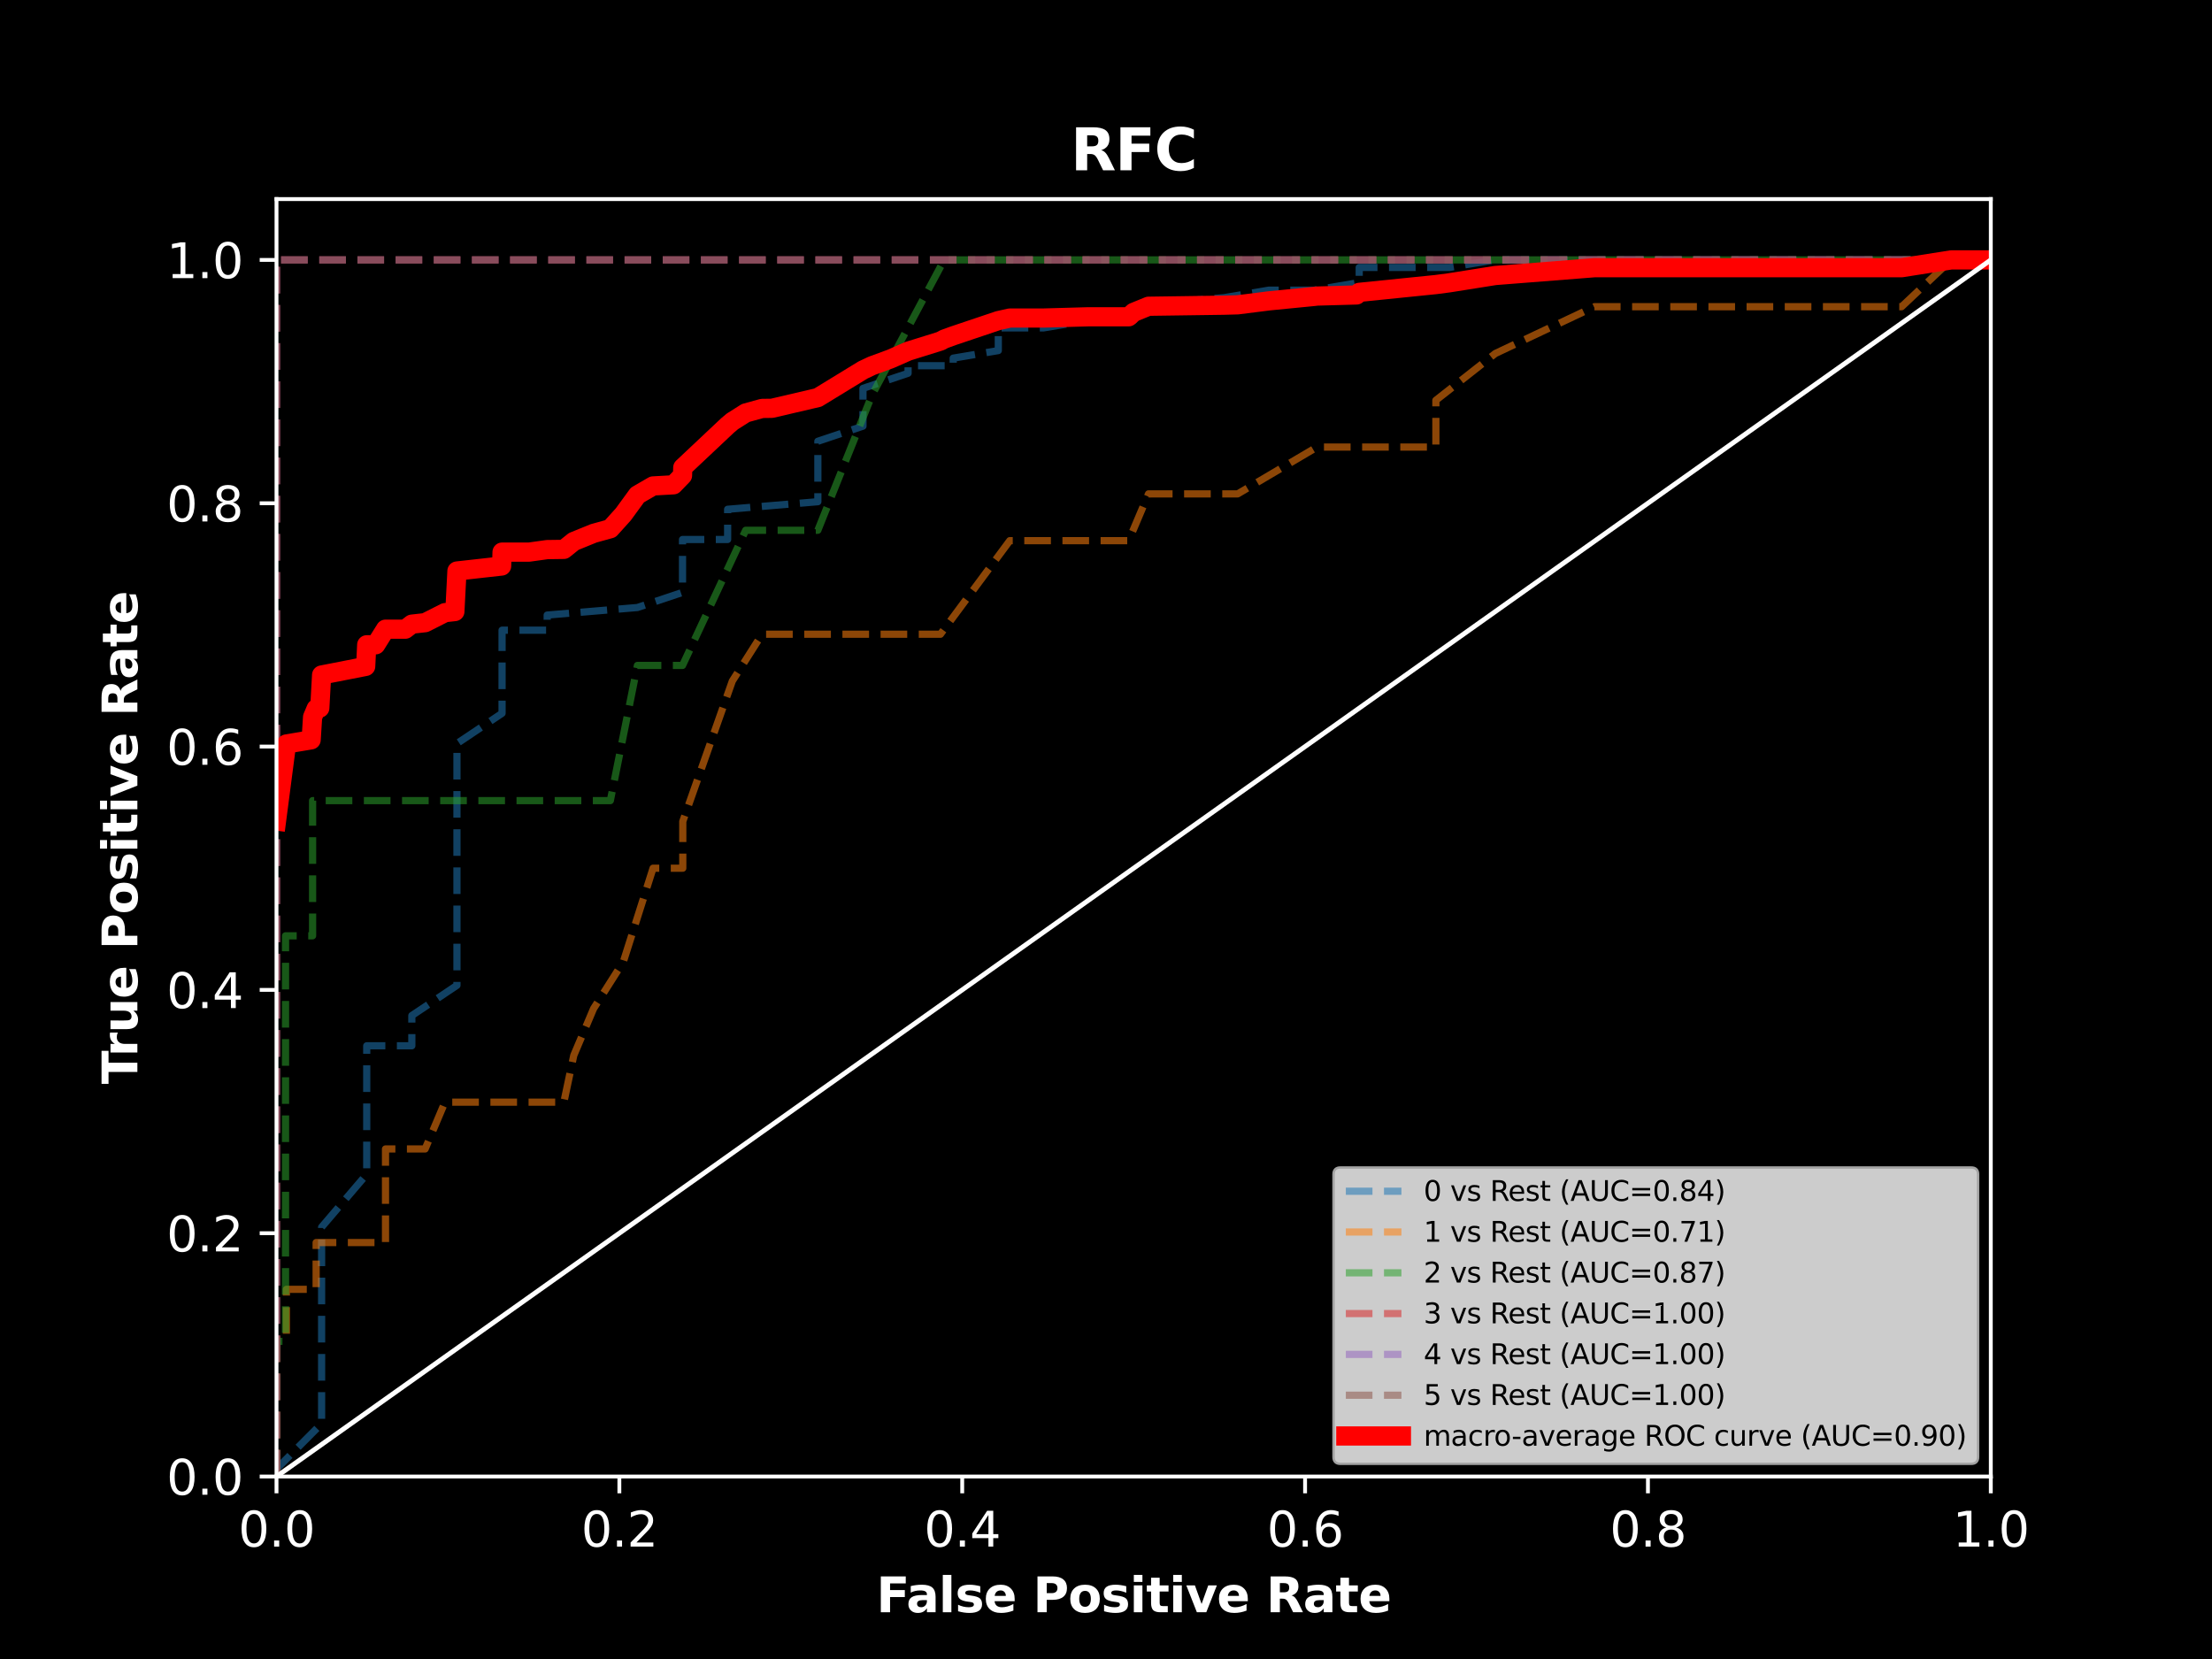 <?xml version="1.0" encoding="utf-8" standalone="no"?>
<!DOCTYPE svg PUBLIC "-//W3C//DTD SVG 1.1//EN"
  "http://www.w3.org/Graphics/SVG/1.1/DTD/svg11.dtd">
<svg xmlns:xlink="http://www.w3.org/1999/xlink" width="460.8pt" height="345.6pt" viewBox="0 0 460.8 345.6" xmlns="http://www.w3.org/2000/svg" version="1.1">
 <defs>
  <style type="text/css">*{stroke-linejoin: round; stroke-linecap: butt}</style>
 </defs>
 <g id="figure_1">
  <g id="patch_1">
   <path d="M 0 345.6 
L 460.8 345.6 
L 460.8 0 
L 0 0 
z
"/>
  </g>
  <g id="axes_1">
   <g id="patch_2">
    <path d="M 57.6 307.584 
L 414.72 307.584 
L 414.72 41.472 
L 57.6 41.472 
z
"/>
   </g>
   <g id="matplotlib.axis_1">
    <g id="xtick_1">
     <g id="line2d_1">
      <defs>
       <path id="m6db2933009" d="M 0 0 
L 0 3.5 
" style="stroke: #ffffff; stroke-width: 0.8"/>
      </defs>
      <g>
       <use xlink:href="#m6db2933009" x="57.6" y="307.584" style="fill: #ffffff; stroke: #ffffff; stroke-width: 0.8"/>
      </g>
     </g>
     <g id="text_1">
      <!-- 0.0 -->
      <g style="fill: #ffffff" transform="translate(49.648 322.182) scale(0.1 -0.1)">
       <defs>
        <path id="DejaVuSans-30" d="M 2034 4250 
Q 1547 4250 1301 3770 
Q 1056 3291 1056 2328 
Q 1056 1369 1301 889 
Q 1547 409 2034 409 
Q 2525 409 2770 889 
Q 3016 1369 3016 2328 
Q 3016 3291 2770 3770 
Q 2525 4250 2034 4250 
z
M 2034 4750 
Q 2819 4750 3233 4129 
Q 3647 3509 3647 2328 
Q 3647 1150 3233 529 
Q 2819 -91 2034 -91 
Q 1250 -91 836 529 
Q 422 1150 422 2328 
Q 422 3509 836 4129 
Q 1250 4750 2034 4750 
z
" transform="scale(0.016)"/>
        <path id="DejaVuSans-2e" d="M 684 794 
L 1344 794 
L 1344 0 
L 684 0 
L 684 794 
z
" transform="scale(0.016)"/>
       </defs>
       <use xlink:href="#DejaVuSans-30"/>
       <use xlink:href="#DejaVuSans-2e" x="63.623"/>
       <use xlink:href="#DejaVuSans-30" x="95.41"/>
      </g>
     </g>
    </g>
    <g id="xtick_2">
     <g id="line2d_2">
      <g>
       <use xlink:href="#m6db2933009" x="129.024" y="307.584" style="fill: #ffffff; stroke: #ffffff; stroke-width: 0.8"/>
      </g>
     </g>
     <g id="text_2">
      <!-- 0.2 -->
      <g style="fill: #ffffff" transform="translate(121.072 322.182) scale(0.1 -0.1)">
       <defs>
        <path id="DejaVuSans-32" d="M 1228 531 
L 3431 531 
L 3431 0 
L 469 0 
L 469 531 
Q 828 903 1448 1529 
Q 2069 2156 2228 2338 
Q 2531 2678 2651 2914 
Q 2772 3150 2772 3378 
Q 2772 3750 2511 3984 
Q 2250 4219 1831 4219 
Q 1534 4219 1204 4116 
Q 875 4013 500 3803 
L 500 4441 
Q 881 4594 1212 4672 
Q 1544 4750 1819 4750 
Q 2544 4750 2975 4387 
Q 3406 4025 3406 3419 
Q 3406 3131 3298 2873 
Q 3191 2616 2906 2266 
Q 2828 2175 2409 1742 
Q 1991 1309 1228 531 
z
" transform="scale(0.016)"/>
       </defs>
       <use xlink:href="#DejaVuSans-30"/>
       <use xlink:href="#DejaVuSans-2e" x="63.623"/>
       <use xlink:href="#DejaVuSans-32" x="95.41"/>
      </g>
     </g>
    </g>
    <g id="xtick_3">
     <g id="line2d_3">
      <g>
       <use xlink:href="#m6db2933009" x="200.448" y="307.584" style="fill: #ffffff; stroke: #ffffff; stroke-width: 0.8"/>
      </g>
     </g>
     <g id="text_3">
      <!-- 0.4 -->
      <g style="fill: #ffffff" transform="translate(192.496 322.182) scale(0.1 -0.1)">
       <defs>
        <path id="DejaVuSans-34" d="M 2419 4116 
L 825 1625 
L 2419 1625 
L 2419 4116 
z
M 2253 4666 
L 3047 4666 
L 3047 1625 
L 3713 1625 
L 3713 1100 
L 3047 1100 
L 3047 0 
L 2419 0 
L 2419 1100 
L 313 1100 
L 313 1709 
L 2253 4666 
z
" transform="scale(0.016)"/>
       </defs>
       <use xlink:href="#DejaVuSans-30"/>
       <use xlink:href="#DejaVuSans-2e" x="63.623"/>
       <use xlink:href="#DejaVuSans-34" x="95.41"/>
      </g>
     </g>
    </g>
    <g id="xtick_4">
     <g id="line2d_4">
      <g>
       <use xlink:href="#m6db2933009" x="271.872" y="307.584" style="fill: #ffffff; stroke: #ffffff; stroke-width: 0.8"/>
      </g>
     </g>
     <g id="text_4">
      <!-- 0.6 -->
      <g style="fill: #ffffff" transform="translate(263.92 322.182) scale(0.1 -0.1)">
       <defs>
        <path id="DejaVuSans-36" d="M 2113 2584 
Q 1688 2584 1439 2293 
Q 1191 2003 1191 1497 
Q 1191 994 1439 701 
Q 1688 409 2113 409 
Q 2538 409 2786 701 
Q 3034 994 3034 1497 
Q 3034 2003 2786 2293 
Q 2538 2584 2113 2584 
z
M 3366 4563 
L 3366 3988 
Q 3128 4100 2886 4159 
Q 2644 4219 2406 4219 
Q 1781 4219 1451 3797 
Q 1122 3375 1075 2522 
Q 1259 2794 1537 2939 
Q 1816 3084 2150 3084 
Q 2853 3084 3261 2657 
Q 3669 2231 3669 1497 
Q 3669 778 3244 343 
Q 2819 -91 2113 -91 
Q 1303 -91 875 529 
Q 447 1150 447 2328 
Q 447 3434 972 4092 
Q 1497 4750 2381 4750 
Q 2619 4750 2861 4703 
Q 3103 4656 3366 4563 
z
" transform="scale(0.016)"/>
       </defs>
       <use xlink:href="#DejaVuSans-30"/>
       <use xlink:href="#DejaVuSans-2e" x="63.623"/>
       <use xlink:href="#DejaVuSans-36" x="95.41"/>
      </g>
     </g>
    </g>
    <g id="xtick_5">
     <g id="line2d_5">
      <g>
       <use xlink:href="#m6db2933009" x="343.296" y="307.584" style="fill: #ffffff; stroke: #ffffff; stroke-width: 0.8"/>
      </g>
     </g>
     <g id="text_5">
      <!-- 0.8 -->
      <g style="fill: #ffffff" transform="translate(335.344 322.182) scale(0.1 -0.1)">
       <defs>
        <path id="DejaVuSans-38" d="M 2034 2216 
Q 1584 2216 1326 1975 
Q 1069 1734 1069 1313 
Q 1069 891 1326 650 
Q 1584 409 2034 409 
Q 2484 409 2743 651 
Q 3003 894 3003 1313 
Q 3003 1734 2745 1975 
Q 2488 2216 2034 2216 
z
M 1403 2484 
Q 997 2584 770 2862 
Q 544 3141 544 3541 
Q 544 4100 942 4425 
Q 1341 4750 2034 4750 
Q 2731 4750 3128 4425 
Q 3525 4100 3525 3541 
Q 3525 3141 3298 2862 
Q 3072 2584 2669 2484 
Q 3125 2378 3379 2068 
Q 3634 1759 3634 1313 
Q 3634 634 3220 271 
Q 2806 -91 2034 -91 
Q 1263 -91 848 271 
Q 434 634 434 1313 
Q 434 1759 690 2068 
Q 947 2378 1403 2484 
z
M 1172 3481 
Q 1172 3119 1398 2916 
Q 1625 2713 2034 2713 
Q 2441 2713 2670 2916 
Q 2900 3119 2900 3481 
Q 2900 3844 2670 4047 
Q 2441 4250 2034 4250 
Q 1625 4250 1398 4047 
Q 1172 3844 1172 3481 
z
" transform="scale(0.016)"/>
       </defs>
       <use xlink:href="#DejaVuSans-30"/>
       <use xlink:href="#DejaVuSans-2e" x="63.623"/>
       <use xlink:href="#DejaVuSans-38" x="95.41"/>
      </g>
     </g>
    </g>
    <g id="xtick_6">
     <g id="line2d_6">
      <g>
       <use xlink:href="#m6db2933009" x="414.72" y="307.584" style="fill: #ffffff; stroke: #ffffff; stroke-width: 0.8"/>
      </g>
     </g>
     <g id="text_6">
      <!-- 1.0 -->
      <g style="fill: #ffffff" transform="translate(406.768 322.182) scale(0.1 -0.1)">
       <defs>
        <path id="DejaVuSans-31" d="M 794 531 
L 1825 531 
L 1825 4091 
L 703 3866 
L 703 4441 
L 1819 4666 
L 2450 4666 
L 2450 531 
L 3481 531 
L 3481 0 
L 794 0 
L 794 531 
z
" transform="scale(0.016)"/>
       </defs>
       <use xlink:href="#DejaVuSans-31"/>
       <use xlink:href="#DejaVuSans-2e" x="63.623"/>
       <use xlink:href="#DejaVuSans-30" x="95.41"/>
      </g>
     </g>
    </g>
    <g id="text_7">
     <!-- False Positive Rate -->
     <g style="fill: #ffffff" transform="translate(182.551 335.861) scale(0.1 -0.1)">
      <defs>
       <path id="DejaVuSans-Bold-46" d="M 588 4666 
L 3834 4666 
L 3834 3756 
L 1791 3756 
L 1791 2888 
L 3713 2888 
L 3713 1978 
L 1791 1978 
L 1791 0 
L 588 0 
L 588 4666 
z
" transform="scale(0.016)"/>
       <path id="DejaVuSans-Bold-61" d="M 2106 1575 
Q 1756 1575 1579 1456 
Q 1403 1338 1403 1106 
Q 1403 894 1545 773 
Q 1688 653 1941 653 
Q 2256 653 2472 879 
Q 2688 1106 2688 1447 
L 2688 1575 
L 2106 1575 
z
M 3816 1997 
L 3816 0 
L 2688 0 
L 2688 519 
Q 2463 200 2181 54 
Q 1900 -91 1497 -91 
Q 953 -91 614 226 
Q 275 544 275 1050 
Q 275 1666 698 1953 
Q 1122 2241 2028 2241 
L 2688 2241 
L 2688 2328 
Q 2688 2594 2478 2717 
Q 2269 2841 1825 2841 
Q 1466 2841 1156 2769 
Q 847 2697 581 2553 
L 581 3406 
Q 941 3494 1303 3539 
Q 1666 3584 2028 3584 
Q 2975 3584 3395 3211 
Q 3816 2838 3816 1997 
z
" transform="scale(0.016)"/>
       <path id="DejaVuSans-Bold-6c" d="M 538 4863 
L 1656 4863 
L 1656 0 
L 538 0 
L 538 4863 
z
" transform="scale(0.016)"/>
       <path id="DejaVuSans-Bold-73" d="M 3272 3391 
L 3272 2541 
Q 2913 2691 2578 2766 
Q 2244 2841 1947 2841 
Q 1628 2841 1473 2761 
Q 1319 2681 1319 2516 
Q 1319 2381 1436 2309 
Q 1553 2238 1856 2203 
L 2053 2175 
Q 2913 2066 3209 1816 
Q 3506 1566 3506 1031 
Q 3506 472 3093 190 
Q 2681 -91 1863 -91 
Q 1516 -91 1145 -36 
Q 775 19 384 128 
L 384 978 
Q 719 816 1070 734 
Q 1422 653 1784 653 
Q 2113 653 2278 743 
Q 2444 834 2444 1013 
Q 2444 1163 2330 1236 
Q 2216 1309 1875 1350 
L 1678 1375 
Q 931 1469 631 1722 
Q 331 1975 331 2491 
Q 331 3047 712 3315 
Q 1094 3584 1881 3584 
Q 2191 3584 2531 3537 
Q 2872 3491 3272 3391 
z
" transform="scale(0.016)"/>
       <path id="DejaVuSans-Bold-65" d="M 4031 1759 
L 4031 1441 
L 1416 1441 
Q 1456 1047 1700 850 
Q 1944 653 2381 653 
Q 2734 653 3104 758 
Q 3475 863 3866 1075 
L 3866 213 
Q 3469 63 3072 -14 
Q 2675 -91 2278 -91 
Q 1328 -91 801 392 
Q 275 875 275 1747 
Q 275 2603 792 3093 
Q 1309 3584 2216 3584 
Q 3041 3584 3536 3087 
Q 4031 2591 4031 1759 
z
M 2881 2131 
Q 2881 2450 2695 2645 
Q 2509 2841 2209 2841 
Q 1884 2841 1681 2658 
Q 1478 2475 1428 2131 
L 2881 2131 
z
" transform="scale(0.016)"/>
       <path id="DejaVuSans-Bold-20" transform="scale(0.016)"/>
       <path id="DejaVuSans-Bold-50" d="M 588 4666 
L 2584 4666 
Q 3475 4666 3951 4270 
Q 4428 3875 4428 3144 
Q 4428 2409 3951 2014 
Q 3475 1619 2584 1619 
L 1791 1619 
L 1791 0 
L 588 0 
L 588 4666 
z
M 1791 3794 
L 1791 2491 
L 2456 2491 
Q 2806 2491 2997 2661 
Q 3188 2831 3188 3144 
Q 3188 3456 2997 3625 
Q 2806 3794 2456 3794 
L 1791 3794 
z
" transform="scale(0.016)"/>
       <path id="DejaVuSans-Bold-6f" d="M 2203 2784 
Q 1831 2784 1636 2517 
Q 1441 2250 1441 1747 
Q 1441 1244 1636 976 
Q 1831 709 2203 709 
Q 2569 709 2762 976 
Q 2956 1244 2956 1747 
Q 2956 2250 2762 2517 
Q 2569 2784 2203 2784 
z
M 2203 3584 
Q 3106 3584 3614 3096 
Q 4122 2609 4122 1747 
Q 4122 884 3614 396 
Q 3106 -91 2203 -91 
Q 1297 -91 786 396 
Q 275 884 275 1747 
Q 275 2609 786 3096 
Q 1297 3584 2203 3584 
z
" transform="scale(0.016)"/>
       <path id="DejaVuSans-Bold-69" d="M 538 3500 
L 1656 3500 
L 1656 0 
L 538 0 
L 538 3500 
z
M 538 4863 
L 1656 4863 
L 1656 3950 
L 538 3950 
L 538 4863 
z
" transform="scale(0.016)"/>
       <path id="DejaVuSans-Bold-74" d="M 1759 4494 
L 1759 3500 
L 2913 3500 
L 2913 2700 
L 1759 2700 
L 1759 1216 
Q 1759 972 1856 886 
Q 1953 800 2241 800 
L 2816 800 
L 2816 0 
L 1856 0 
Q 1194 0 917 276 
Q 641 553 641 1216 
L 641 2700 
L 84 2700 
L 84 3500 
L 641 3500 
L 641 4494 
L 1759 4494 
z
" transform="scale(0.016)"/>
       <path id="DejaVuSans-Bold-76" d="M 97 3500 
L 1216 3500 
L 2088 1081 
L 2956 3500 
L 4078 3500 
L 2700 0 
L 1472 0 
L 97 3500 
z
" transform="scale(0.016)"/>
       <path id="DejaVuSans-Bold-52" d="M 2297 2597 
Q 2675 2597 2839 2737 
Q 3003 2878 3003 3200 
Q 3003 3519 2839 3656 
Q 2675 3794 2297 3794 
L 1791 3794 
L 1791 2597 
L 2297 2597 
z
M 1791 1766 
L 1791 0 
L 588 0 
L 588 4666 
L 2425 4666 
Q 3347 4666 3776 4356 
Q 4206 4047 4206 3378 
Q 4206 2916 3982 2619 
Q 3759 2322 3309 2181 
Q 3556 2125 3751 1926 
Q 3947 1728 4147 1325 
L 4800 0 
L 3519 0 
L 2950 1159 
Q 2778 1509 2601 1637 
Q 2425 1766 2131 1766 
L 1791 1766 
z
" transform="scale(0.016)"/>
      </defs>
      <use xlink:href="#DejaVuSans-Bold-46"/>
      <use xlink:href="#DejaVuSans-Bold-61" x="62.436"/>
      <use xlink:href="#DejaVuSans-Bold-6c" x="129.916"/>
      <use xlink:href="#DejaVuSans-Bold-73" x="164.193"/>
      <use xlink:href="#DejaVuSans-Bold-65" x="223.715"/>
      <use xlink:href="#DejaVuSans-Bold-20" x="291.537"/>
      <use xlink:href="#DejaVuSans-Bold-50" x="326.352"/>
      <use xlink:href="#DejaVuSans-Bold-6f" x="399.643"/>
      <use xlink:href="#DejaVuSans-Bold-73" x="468.344"/>
      <use xlink:href="#DejaVuSans-Bold-69" x="527.865"/>
      <use xlink:href="#DejaVuSans-Bold-74" x="562.143"/>
      <use xlink:href="#DejaVuSans-Bold-69" x="609.945"/>
      <use xlink:href="#DejaVuSans-Bold-76" x="644.223"/>
      <use xlink:href="#DejaVuSans-Bold-65" x="709.408"/>
      <use xlink:href="#DejaVuSans-Bold-20" x="777.23"/>
      <use xlink:href="#DejaVuSans-Bold-52" x="812.045"/>
      <use xlink:href="#DejaVuSans-Bold-61" x="889.047"/>
      <use xlink:href="#DejaVuSans-Bold-74" x="956.527"/>
      <use xlink:href="#DejaVuSans-Bold-65" x="1004.33"/>
     </g>
    </g>
   </g>
   <g id="matplotlib.axis_2">
    <g id="ytick_1">
     <g id="line2d_7">
      <defs>
       <path id="m00a10398a9" d="M 0 0 
L -3.5 0 
" style="stroke: #ffffff; stroke-width: 0.8"/>
      </defs>
      <g>
       <use xlink:href="#m00a10398a9" x="57.6" y="307.584" style="fill: #ffffff; stroke: #ffffff; stroke-width: 0.8"/>
      </g>
     </g>
     <g id="text_8">
      <!-- 0.0 -->
      <g style="fill: #ffffff" transform="translate(34.697 311.383) scale(0.1 -0.1)">
       <use xlink:href="#DejaVuSans-30"/>
       <use xlink:href="#DejaVuSans-2e" x="63.623"/>
       <use xlink:href="#DejaVuSans-30" x="95.41"/>
      </g>
     </g>
    </g>
    <g id="ytick_2">
     <g id="line2d_8">
      <g>
       <use xlink:href="#m00a10398a9" x="57.6" y="256.896" style="fill: #ffffff; stroke: #ffffff; stroke-width: 0.8"/>
      </g>
     </g>
     <g id="text_9">
      <!-- 0.2 -->
      <g style="fill: #ffffff" transform="translate(34.697 260.695) scale(0.1 -0.1)">
       <use xlink:href="#DejaVuSans-30"/>
       <use xlink:href="#DejaVuSans-2e" x="63.623"/>
       <use xlink:href="#DejaVuSans-32" x="95.41"/>
      </g>
     </g>
    </g>
    <g id="ytick_3">
     <g id="line2d_9">
      <g>
       <use xlink:href="#m00a10398a9" x="57.6" y="206.208" style="fill: #ffffff; stroke: #ffffff; stroke-width: 0.8"/>
      </g>
     </g>
     <g id="text_10">
      <!-- 0.4 -->
      <g style="fill: #ffffff" transform="translate(34.697 210.007) scale(0.1 -0.1)">
       <use xlink:href="#DejaVuSans-30"/>
       <use xlink:href="#DejaVuSans-2e" x="63.623"/>
       <use xlink:href="#DejaVuSans-34" x="95.41"/>
      </g>
     </g>
    </g>
    <g id="ytick_4">
     <g id="line2d_10">
      <g>
       <use xlink:href="#m00a10398a9" x="57.6" y="155.52" style="fill: #ffffff; stroke: #ffffff; stroke-width: 0.8"/>
      </g>
     </g>
     <g id="text_11">
      <!-- 0.6 -->
      <g style="fill: #ffffff" transform="translate(34.697 159.319) scale(0.1 -0.1)">
       <use xlink:href="#DejaVuSans-30"/>
       <use xlink:href="#DejaVuSans-2e" x="63.623"/>
       <use xlink:href="#DejaVuSans-36" x="95.41"/>
      </g>
     </g>
    </g>
    <g id="ytick_5">
     <g id="line2d_11">
      <g>
       <use xlink:href="#m00a10398a9" x="57.6" y="104.832" style="fill: #ffffff; stroke: #ffffff; stroke-width: 0.8"/>
      </g>
     </g>
     <g id="text_12">
      <!-- 0.8 -->
      <g style="fill: #ffffff" transform="translate(34.697 108.631) scale(0.1 -0.1)">
       <use xlink:href="#DejaVuSans-30"/>
       <use xlink:href="#DejaVuSans-2e" x="63.623"/>
       <use xlink:href="#DejaVuSans-38" x="95.41"/>
      </g>
     </g>
    </g>
    <g id="ytick_6">
     <g id="line2d_12">
      <g>
       <use xlink:href="#m00a10398a9" x="57.6" y="54.144" style="fill: #ffffff; stroke: #ffffff; stroke-width: 0.8"/>
      </g>
     </g>
     <g id="text_13">
      <!-- 1.0 -->
      <g style="fill: #ffffff" transform="translate(34.697 57.943) scale(0.1 -0.1)">
       <use xlink:href="#DejaVuSans-31"/>
       <use xlink:href="#DejaVuSans-2e" x="63.623"/>
       <use xlink:href="#DejaVuSans-30" x="95.41"/>
      </g>
     </g>
    </g>
    <g id="text_14">
     <!-- True Positive Rate -->
     <g style="fill: #ffffff" transform="translate(28.617 225.837) rotate(-90) scale(0.1 -0.1)">
      <defs>
       <path id="DejaVuSans-Bold-54" d="M 31 4666 
L 4331 4666 
L 4331 3756 
L 2784 3756 
L 2784 0 
L 1581 0 
L 1581 3756 
L 31 3756 
L 31 4666 
z
" transform="scale(0.016)"/>
       <path id="DejaVuSans-Bold-72" d="M 3138 2547 
Q 2991 2616 2845 2648 
Q 2700 2681 2553 2681 
Q 2122 2681 1889 2404 
Q 1656 2128 1656 1613 
L 1656 0 
L 538 0 
L 538 3500 
L 1656 3500 
L 1656 2925 
Q 1872 3269 2151 3426 
Q 2431 3584 2822 3584 
Q 2878 3584 2943 3579 
Q 3009 3575 3134 3559 
L 3138 2547 
z
" transform="scale(0.016)"/>
       <path id="DejaVuSans-Bold-75" d="M 500 1363 
L 500 3500 
L 1625 3500 
L 1625 3150 
Q 1625 2866 1622 2436 
Q 1619 2006 1619 1863 
Q 1619 1441 1641 1255 
Q 1663 1069 1716 984 
Q 1784 875 1895 815 
Q 2006 756 2150 756 
Q 2500 756 2700 1025 
Q 2900 1294 2900 1772 
L 2900 3500 
L 4019 3500 
L 4019 0 
L 2900 0 
L 2900 506 
Q 2647 200 2364 54 
Q 2081 -91 1741 -91 
Q 1134 -91 817 281 
Q 500 653 500 1363 
z
" transform="scale(0.016)"/>
      </defs>
      <use xlink:href="#DejaVuSans-Bold-54"/>
      <use xlink:href="#DejaVuSans-Bold-72" x="57.213"/>
      <use xlink:href="#DejaVuSans-Bold-75" x="106.529"/>
      <use xlink:href="#DejaVuSans-Bold-65" x="177.721"/>
      <use xlink:href="#DejaVuSans-Bold-20" x="245.543"/>
      <use xlink:href="#DejaVuSans-Bold-50" x="280.357"/>
      <use xlink:href="#DejaVuSans-Bold-6f" x="353.648"/>
      <use xlink:href="#DejaVuSans-Bold-73" x="422.35"/>
      <use xlink:href="#DejaVuSans-Bold-69" x="481.871"/>
      <use xlink:href="#DejaVuSans-Bold-74" x="516.148"/>
      <use xlink:href="#DejaVuSans-Bold-69" x="563.951"/>
      <use xlink:href="#DejaVuSans-Bold-76" x="598.229"/>
      <use xlink:href="#DejaVuSans-Bold-65" x="663.414"/>
      <use xlink:href="#DejaVuSans-Bold-20" x="731.236"/>
      <use xlink:href="#DejaVuSans-Bold-52" x="766.051"/>
      <use xlink:href="#DejaVuSans-Bold-61" x="843.053"/>
      <use xlink:href="#DejaVuSans-Bold-74" x="910.533"/>
      <use xlink:href="#DejaVuSans-Bold-65" x="958.336"/>
     </g>
    </g>
   </g>
   <g id="line2d_13">
    <path d="M 57.6 307.584 
L 57.6 306.01 
L 66.998 296.565 
L 66.998 285.546 
L 66.998 271.378 
L 66.998 266.656 
L 66.998 255.637 
L 76.396 244.618 
L 76.396 233.598 
L 76.396 225.728 
L 76.396 224.153 
L 76.396 217.857 
L 85.794 217.857 
L 85.794 211.56 
L 95.192 205.264 
L 95.192 195.819 
L 95.192 187.948 
L 95.192 184.799 
L 95.192 178.503 
L 95.192 176.929 
L 95.192 173.78 
L 95.192 161.187 
L 95.192 158.039 
L 95.192 154.89 
L 104.589 148.594 
L 104.589 147.02 
L 104.589 142.297 
L 104.589 134.426 
L 104.589 131.278 
L 113.987 131.278 
L 113.987 128.13 
L 132.783 126.555 
L 142.181 123.407 
L 142.181 120.259 
L 142.181 113.962 
L 142.181 112.388 
L 151.579 112.388 
L 151.579 106.091 
L 170.375 104.517 
L 170.375 99.795 
L 170.375 96.646 
L 170.375 95.072 
L 170.375 91.924 
L 179.773 88.776 
L 179.773 85.627 
L 179.773 82.479 
L 179.773 80.905 
L 189.171 77.756 
L 189.171 76.182 
L 198.568 76.182 
L 198.568 74.608 
L 207.966 73.034 
L 207.966 71.46 
L 207.966 68.311 
L 217.364 68.311 
L 226.762 66.737 
L 236.16 66.737 
L 236.16 63.589 
L 254.956 62.015 
L 264.354 60.441 
L 273.752 60.441 
L 283.149 58.866 
L 283.149 55.718 
L 301.945 55.718 
L 311.343 54.144 
L 330.139 54.144 
L 348.935 54.144 
L 414.72 54.144 
" clip-path="url(#pe99c3d214f)" style="fill: none; stroke-dasharray: 5.55,2.4; stroke-dashoffset: 0; stroke: #1f77b4; stroke-opacity: 0.55; stroke-width: 1.5"/>
   </g>
   <g id="line2d_14">
    <path d="M 57.6 307.584 
L 57.6 297.836 
L 57.6 278.341 
L 59.664 278.341 
L 59.664 268.593 
L 63.793 268.593 
L 65.857 268.593 
L 65.857 258.846 
L 67.921 258.846 
L 72.05 258.846 
L 76.178 258.846 
L 80.307 258.846 
L 80.307 239.35 
L 84.436 239.35 
L 88.564 239.35 
L 92.693 229.602 
L 94.757 229.602 
L 100.95 229.602 
L 107.143 229.602 
L 115.4 229.602 
L 117.464 229.602 
L 119.528 219.855 
L 123.657 210.107 
L 129.85 200.359 
L 136.043 180.864 
L 142.235 180.864 
L 142.235 171.116 
L 152.557 141.873 
L 158.75 132.126 
L 160.814 132.126 
L 181.457 132.126 
L 185.585 132.126 
L 191.778 132.126 
L 195.907 132.126 
L 210.357 112.63 
L 216.549 112.63 
L 233.064 112.63 
L 235.128 112.63 
L 239.256 102.882 
L 257.835 102.882 
L 274.349 93.135 
L 276.413 93.135 
L 282.606 93.135 
L 299.12 93.135 
L 299.12 83.387 
L 311.506 73.639 
L 332.149 63.892 
L 334.213 63.892 
L 354.856 63.892 
L 371.37 63.892 
L 396.142 63.892 
L 406.463 54.144 
L 414.72 54.144 
" clip-path="url(#pe99c3d214f)" style="fill: none; stroke-dasharray: 5.55,2.4; stroke-dashoffset: 0; stroke: #ff7f0e; stroke-opacity: 0.55; stroke-width: 1.5"/>
   </g>
   <g id="line2d_15">
    <path d="M 57.6 307.584 
L 57.6 279.424 
L 59.48 279.424 
L 59.48 194.944 
L 65.118 194.944 
L 65.118 166.784 
L 72.637 166.784 
L 78.275 166.784 
L 82.035 166.784 
L 83.914 166.784 
L 91.432 166.784 
L 98.951 166.784 
L 110.228 166.784 
L 113.987 166.784 
L 119.626 166.784 
L 127.144 166.784 
L 132.783 138.624 
L 140.301 138.624 
L 142.181 138.624 
L 155.338 110.464 
L 170.375 110.464 
L 181.652 82.304 
L 196.689 54.144 
L 224.883 54.144 
L 268.113 54.144 
L 335.778 54.144 
L 414.72 54.144 
" clip-path="url(#pe99c3d214f)" style="fill: none; stroke-dasharray: 5.55,2.4; stroke-dashoffset: 0; stroke: #2ca02c; stroke-opacity: 0.55; stroke-width: 1.5"/>
   </g>
   <g id="line2d_16">
    <path d="M 57.6 307.584 
L 57.6 54.144 
L 61.207 54.144 
L 64.815 54.144 
L 68.422 54.144 
L 75.636 54.144 
L 81.047 54.144 
L 91.869 54.144 
L 100.887 54.144 
L 104.495 54.144 
L 136.96 54.144 
L 414.72 54.144 
" clip-path="url(#pe99c3d214f)" style="fill: none; stroke-dasharray: 5.55,2.4; stroke-dashoffset: 0; stroke: #d62728; stroke-opacity: 0.55; stroke-width: 1.5"/>
   </g>
   <g id="line2d_17">
    <path d="M 57.6 307.584 
L 57.6 54.144 
L 61.207 54.144 
L 63.011 54.144 
L 66.618 54.144 
L 77.44 54.144 
L 91.869 54.144 
L 97.28 54.144 
L 124.335 54.144 
L 414.72 54.144 
" clip-path="url(#pe99c3d214f)" style="fill: none; stroke-dasharray: 5.55,2.4; stroke-dashoffset: 0; stroke: #9467bd; stroke-opacity: 0.55; stroke-width: 1.5"/>
   </g>
   <g id="line2d_18">
    <path d="M 57.6 307.584 
L 57.6 54.144 
L 61.207 54.144 
L 68.422 54.144 
L 81.047 54.144 
L 414.72 54.144 
" clip-path="url(#pe99c3d214f)" style="fill: none; stroke-dasharray: 5.55,2.4; stroke-dashoffset: 0; stroke: #8c564b; stroke-opacity: 0.55; stroke-width: 1.5"/>
   </g>
   <g id="line2d_19">
    <path d="M 57.6 171.034 
L 59.48 156.64 
L 59.664 154.984 
L 61.207 154.726 
L 63.011 154.424 
L 63.793 154.293 
L 64.815 154.121 
L 65.118 149.377 
L 65.857 147.629 
L 66.618 147.501 
L 66.998 140.616 
L 67.921 140.436 
L 68.422 140.338 
L 72.05 139.629 
L 72.637 139.514 
L 75.636 138.928 
L 76.178 138.822 
L 76.396 134.32 
L 77.44 134.32 
L 78.275 134.32 
L 80.307 131.07 
L 81.047 131.07 
L 82.035 131.07 
L 83.914 131.07 
L 84.436 131.07 
L 85.794 130.021 
L 88.564 129.712 
L 91.432 128.263 
L 91.869 128.042 
L 92.693 127.626 
L 94.757 127.396 
L 95.192 118.951 
L 97.28 118.718 
L 98.951 118.532 
L 100.887 118.315 
L 100.95 118.308 
L 104.495 117.913 
L 104.589 115.016 
L 107.143 115.016 
L 110.228 115.016 
L 113.987 114.491 
L 115.4 114.472 
L 117.464 114.443 
L 119.528 112.789 
L 119.626 112.75 
L 123.657 111.107 
L 124.335 110.92 
L 127.144 110.144 
L 129.85 107.144 
L 132.783 103.123 
L 136.043 101.231 
L 136.96 101.179 
L 140.301 100.993 
L 142.181 99.051 
L 142.235 97.407 
L 151.579 88.613 
L 152.557 87.789 
L 155.338 86.028 
L 158.75 85.085 
L 160.814 85.057 
L 170.375 82.824 
L 179.773 77.077 
L 181.457 76.282 
L 181.652 76.189 
L 185.585 74.742 
L 189.171 73.161 
L 191.778 72.347 
L 195.907 71.058 
L 196.689 70.638 
L 198.568 69.953 
L 207.966 66.79 
L 210.357 66.253 
L 216.549 66.253 
L 217.364 66.253 
L 224.883 66.043 
L 226.762 65.991 
L 233.064 65.991 
L 235.128 65.991 
L 236.16 65.06 
L 239.256 63.798 
L 254.956 63.579 
L 257.835 63.499 
L 264.354 62.675 
L 268.113 62.305 
L 273.752 61.751 
L 274.349 61.675 
L 276.413 61.618 
L 282.606 61.445 
L 283.149 60.905 
L 299.12 59.28 
L 301.945 58.91 
L 311.343 57.415 
L 311.506 57.393 
L 330.139 55.927 
L 332.149 55.769 
L 334.213 55.769 
L 335.778 55.769 
L 348.935 55.769 
L 354.856 55.769 
L 371.37 55.769 
L 396.142 55.769 
L 406.463 54.144 
L 414.72 54.144 
" clip-path="url(#pe99c3d214f)" style="fill: none; stroke: #ff0000; stroke-width: 4; stroke-linecap: square"/>
   </g>
   <g id="line2d_20">
    <path d="M 57.6 307.584 
L 414.72 54.144 
" clip-path="url(#pe99c3d214f)" style="fill: none; stroke: #ffffff; stroke-linecap: square"/>
   </g>
   <g id="patch_3">
    <path d="M 57.6 307.584 
L 57.6 41.472 
" style="fill: none; stroke: #ffffff; stroke-width: 0.8; stroke-linejoin: miter; stroke-linecap: square"/>
   </g>
   <g id="patch_4">
    <path d="M 414.72 307.584 
L 414.72 41.472 
" style="fill: none; stroke: #ffffff; stroke-width: 0.8; stroke-linejoin: miter; stroke-linecap: square"/>
   </g>
   <g id="patch_5">
    <path d="M 57.6 307.584 
L 414.72 307.584 
" style="fill: none; stroke: #ffffff; stroke-width: 0.8; stroke-linejoin: miter; stroke-linecap: square"/>
   </g>
   <g id="patch_6">
    <path d="M 57.6 41.472 
L 414.72 41.472 
" style="fill: none; stroke: #ffffff; stroke-width: 0.8; stroke-linejoin: miter; stroke-linecap: square"/>
   </g>
   <g id="text_15">
    <!-- RFC -->
    <g style="fill: #ffffff" transform="translate(223.038 35.472) scale(0.12 -0.12)">
     <defs>
      <path id="DejaVuSans-Bold-43" d="M 4288 256 
Q 3956 84 3597 -3 
Q 3238 -91 2847 -91 
Q 1681 -91 1000 561 
Q 319 1213 319 2328 
Q 319 3447 1000 4098 
Q 1681 4750 2847 4750 
Q 3238 4750 3597 4662 
Q 3956 4575 4288 4403 
L 4288 3438 
Q 3953 3666 3628 3772 
Q 3303 3878 2944 3878 
Q 2300 3878 1931 3465 
Q 1563 3053 1563 2328 
Q 1563 1606 1931 1193 
Q 2300 781 2944 781 
Q 3303 781 3628 887 
Q 3953 994 4288 1222 
L 4288 256 
z
" transform="scale(0.016)"/>
     </defs>
     <use xlink:href="#DejaVuSans-Bold-52"/>
     <use xlink:href="#DejaVuSans-Bold-46" x="77.002"/>
     <use xlink:href="#DejaVuSans-Bold-43" x="145.312"/>
    </g>
   </g>
   <g id="legend_1">
    <g id="patch_7">
     <path d="M 279.202 304.689 
L 410.667 304.689 
Q 411.825 304.689 411.825 303.531 
L 411.825 244.62 
Q 411.825 243.462 410.667 243.462 
L 279.202 243.462 
Q 278.044 243.462 278.044 244.62 
L 278.044 303.531 
Q 278.044 304.689 279.202 304.689 
z
" style="fill: #ffffff; opacity: 0.8; stroke: #cccccc; stroke-linejoin: miter"/>
    </g>
    <g id="line2d_21">
     <path d="M 280.36 248.151 
L 286.15 248.151 
L 291.94 248.151 
" style="fill: none; stroke-dasharray: 5.55,2.4; stroke-dashoffset: 0; stroke: #1f77b4; stroke-opacity: 0.55; stroke-width: 1.5"/>
    </g>
    <g id="text_16">
     <!-- 0 vs Rest (AUC=0.84) -->
     <g transform="translate(296.572 250.177) scale(0.058 -0.058)">
      <defs>
       <path id="DejaVuSans-20" transform="scale(0.016)"/>
       <path id="DejaVuSans-76" d="M 191 3500 
L 800 3500 
L 1894 563 
L 2988 3500 
L 3597 3500 
L 2284 0 
L 1503 0 
L 191 3500 
z
" transform="scale(0.016)"/>
       <path id="DejaVuSans-73" d="M 2834 3397 
L 2834 2853 
Q 2591 2978 2328 3040 
Q 2066 3103 1784 3103 
Q 1356 3103 1142 2972 
Q 928 2841 928 2578 
Q 928 2378 1081 2264 
Q 1234 2150 1697 2047 
L 1894 2003 
Q 2506 1872 2764 1633 
Q 3022 1394 3022 966 
Q 3022 478 2636 193 
Q 2250 -91 1575 -91 
Q 1294 -91 989 -36 
Q 684 19 347 128 
L 347 722 
Q 666 556 975 473 
Q 1284 391 1588 391 
Q 1994 391 2212 530 
Q 2431 669 2431 922 
Q 2431 1156 2273 1281 
Q 2116 1406 1581 1522 
L 1381 1569 
Q 847 1681 609 1914 
Q 372 2147 372 2553 
Q 372 3047 722 3315 
Q 1072 3584 1716 3584 
Q 2034 3584 2315 3537 
Q 2597 3491 2834 3397 
z
" transform="scale(0.016)"/>
       <path id="DejaVuSans-52" d="M 2841 2188 
Q 3044 2119 3236 1894 
Q 3428 1669 3622 1275 
L 4263 0 
L 3584 0 
L 2988 1197 
Q 2756 1666 2539 1819 
Q 2322 1972 1947 1972 
L 1259 1972 
L 1259 0 
L 628 0 
L 628 4666 
L 2053 4666 
Q 2853 4666 3247 4331 
Q 3641 3997 3641 3322 
Q 3641 2881 3436 2590 
Q 3231 2300 2841 2188 
z
M 1259 4147 
L 1259 2491 
L 2053 2491 
Q 2509 2491 2742 2702 
Q 2975 2913 2975 3322 
Q 2975 3731 2742 3939 
Q 2509 4147 2053 4147 
L 1259 4147 
z
" transform="scale(0.016)"/>
       <path id="DejaVuSans-65" d="M 3597 1894 
L 3597 1613 
L 953 1613 
Q 991 1019 1311 708 
Q 1631 397 2203 397 
Q 2534 397 2845 478 
Q 3156 559 3463 722 
L 3463 178 
Q 3153 47 2828 -22 
Q 2503 -91 2169 -91 
Q 1331 -91 842 396 
Q 353 884 353 1716 
Q 353 2575 817 3079 
Q 1281 3584 2069 3584 
Q 2775 3584 3186 3129 
Q 3597 2675 3597 1894 
z
M 3022 2063 
Q 3016 2534 2758 2815 
Q 2500 3097 2075 3097 
Q 1594 3097 1305 2825 
Q 1016 2553 972 2059 
L 3022 2063 
z
" transform="scale(0.016)"/>
       <path id="DejaVuSans-74" d="M 1172 4494 
L 1172 3500 
L 2356 3500 
L 2356 3053 
L 1172 3053 
L 1172 1153 
Q 1172 725 1289 603 
Q 1406 481 1766 481 
L 2356 481 
L 2356 0 
L 1766 0 
Q 1100 0 847 248 
Q 594 497 594 1153 
L 594 3053 
L 172 3053 
L 172 3500 
L 594 3500 
L 594 4494 
L 1172 4494 
z
" transform="scale(0.016)"/>
       <path id="DejaVuSans-28" d="M 1984 4856 
Q 1566 4138 1362 3434 
Q 1159 2731 1159 2009 
Q 1159 1288 1364 580 
Q 1569 -128 1984 -844 
L 1484 -844 
Q 1016 -109 783 600 
Q 550 1309 550 2009 
Q 550 2706 781 3412 
Q 1013 4119 1484 4856 
L 1984 4856 
z
" transform="scale(0.016)"/>
       <path id="DejaVuSans-41" d="M 2188 4044 
L 1331 1722 
L 3047 1722 
L 2188 4044 
z
M 1831 4666 
L 2547 4666 
L 4325 0 
L 3669 0 
L 3244 1197 
L 1141 1197 
L 716 0 
L 50 0 
L 1831 4666 
z
" transform="scale(0.016)"/>
       <path id="DejaVuSans-55" d="M 556 4666 
L 1191 4666 
L 1191 1831 
Q 1191 1081 1462 751 
Q 1734 422 2344 422 
Q 2950 422 3222 751 
Q 3494 1081 3494 1831 
L 3494 4666 
L 4128 4666 
L 4128 1753 
Q 4128 841 3676 375 
Q 3225 -91 2344 -91 
Q 1459 -91 1007 375 
Q 556 841 556 1753 
L 556 4666 
z
" transform="scale(0.016)"/>
       <path id="DejaVuSans-43" d="M 4122 4306 
L 4122 3641 
Q 3803 3938 3442 4084 
Q 3081 4231 2675 4231 
Q 1875 4231 1450 3742 
Q 1025 3253 1025 2328 
Q 1025 1406 1450 917 
Q 1875 428 2675 428 
Q 3081 428 3442 575 
Q 3803 722 4122 1019 
L 4122 359 
Q 3791 134 3420 21 
Q 3050 -91 2638 -91 
Q 1578 -91 968 557 
Q 359 1206 359 2328 
Q 359 3453 968 4101 
Q 1578 4750 2638 4750 
Q 3056 4750 3426 4639 
Q 3797 4528 4122 4306 
z
" transform="scale(0.016)"/>
       <path id="DejaVuSans-3d" d="M 678 2906 
L 4684 2906 
L 4684 2381 
L 678 2381 
L 678 2906 
z
M 678 1631 
L 4684 1631 
L 4684 1100 
L 678 1100 
L 678 1631 
z
" transform="scale(0.016)"/>
       <path id="DejaVuSans-29" d="M 513 4856 
L 1013 4856 
Q 1481 4119 1714 3412 
Q 1947 2706 1947 2009 
Q 1947 1309 1714 600 
Q 1481 -109 1013 -844 
L 513 -844 
Q 928 -128 1133 580 
Q 1338 1288 1338 2009 
Q 1338 2731 1133 3434 
Q 928 4138 513 4856 
z
" transform="scale(0.016)"/>
      </defs>
      <use xlink:href="#DejaVuSans-30"/>
      <use xlink:href="#DejaVuSans-20" x="63.623"/>
      <use xlink:href="#DejaVuSans-76" x="95.41"/>
      <use xlink:href="#DejaVuSans-73" x="154.59"/>
      <use xlink:href="#DejaVuSans-20" x="206.689"/>
      <use xlink:href="#DejaVuSans-52" x="238.477"/>
      <use xlink:href="#DejaVuSans-65" x="303.459"/>
      <use xlink:href="#DejaVuSans-73" x="364.982"/>
      <use xlink:href="#DejaVuSans-74" x="417.082"/>
      <use xlink:href="#DejaVuSans-20" x="456.291"/>
      <use xlink:href="#DejaVuSans-28" x="488.078"/>
      <use xlink:href="#DejaVuSans-41" x="527.092"/>
      <use xlink:href="#DejaVuSans-55" x="595.5"/>
      <use xlink:href="#DejaVuSans-43" x="668.693"/>
      <use xlink:href="#DejaVuSans-3d" x="738.518"/>
      <use xlink:href="#DejaVuSans-30" x="822.307"/>
      <use xlink:href="#DejaVuSans-2e" x="885.93"/>
      <use xlink:href="#DejaVuSans-38" x="917.717"/>
      <use xlink:href="#DejaVuSans-34" x="981.34"/>
      <use xlink:href="#DejaVuSans-29" x="1044.963"/>
     </g>
    </g>
    <g id="line2d_22">
     <path d="M 280.36 256.649 
L 286.15 256.649 
L 291.94 256.649 
" style="fill: none; stroke-dasharray: 5.55,2.4; stroke-dashoffset: 0; stroke: #ff7f0e; stroke-opacity: 0.55; stroke-width: 1.5"/>
    </g>
    <g id="text_17">
     <!-- 1 vs Rest (AUC=0.71) -->
     <g transform="translate(296.572 258.676) scale(0.058 -0.058)">
      <defs>
       <path id="DejaVuSans-37" d="M 525 4666 
L 3525 4666 
L 3525 4397 
L 1831 0 
L 1172 0 
L 2766 4134 
L 525 4134 
L 525 4666 
z
" transform="scale(0.016)"/>
      </defs>
      <use xlink:href="#DejaVuSans-31"/>
      <use xlink:href="#DejaVuSans-20" x="63.623"/>
      <use xlink:href="#DejaVuSans-76" x="95.41"/>
      <use xlink:href="#DejaVuSans-73" x="154.59"/>
      <use xlink:href="#DejaVuSans-20" x="206.689"/>
      <use xlink:href="#DejaVuSans-52" x="238.477"/>
      <use xlink:href="#DejaVuSans-65" x="303.459"/>
      <use xlink:href="#DejaVuSans-73" x="364.982"/>
      <use xlink:href="#DejaVuSans-74" x="417.082"/>
      <use xlink:href="#DejaVuSans-20" x="456.291"/>
      <use xlink:href="#DejaVuSans-28" x="488.078"/>
      <use xlink:href="#DejaVuSans-41" x="527.092"/>
      <use xlink:href="#DejaVuSans-55" x="595.5"/>
      <use xlink:href="#DejaVuSans-43" x="668.693"/>
      <use xlink:href="#DejaVuSans-3d" x="738.518"/>
      <use xlink:href="#DejaVuSans-30" x="822.307"/>
      <use xlink:href="#DejaVuSans-2e" x="885.93"/>
      <use xlink:href="#DejaVuSans-37" x="917.717"/>
      <use xlink:href="#DejaVuSans-31" x="981.34"/>
      <use xlink:href="#DejaVuSans-29" x="1044.963"/>
     </g>
    </g>
    <g id="line2d_23">
     <path d="M 280.36 265.148 
L 286.15 265.148 
L 291.94 265.148 
" style="fill: none; stroke-dasharray: 5.55,2.4; stroke-dashoffset: 0; stroke: #2ca02c; stroke-opacity: 0.55; stroke-width: 1.5"/>
    </g>
    <g id="text_18">
     <!-- 2 vs Rest (AUC=0.87) -->
     <g transform="translate(296.572 267.174) scale(0.058 -0.058)">
      <use xlink:href="#DejaVuSans-32"/>
      <use xlink:href="#DejaVuSans-20" x="63.623"/>
      <use xlink:href="#DejaVuSans-76" x="95.41"/>
      <use xlink:href="#DejaVuSans-73" x="154.59"/>
      <use xlink:href="#DejaVuSans-20" x="206.689"/>
      <use xlink:href="#DejaVuSans-52" x="238.477"/>
      <use xlink:href="#DejaVuSans-65" x="303.459"/>
      <use xlink:href="#DejaVuSans-73" x="364.982"/>
      <use xlink:href="#DejaVuSans-74" x="417.082"/>
      <use xlink:href="#DejaVuSans-20" x="456.291"/>
      <use xlink:href="#DejaVuSans-28" x="488.078"/>
      <use xlink:href="#DejaVuSans-41" x="527.092"/>
      <use xlink:href="#DejaVuSans-55" x="595.5"/>
      <use xlink:href="#DejaVuSans-43" x="668.693"/>
      <use xlink:href="#DejaVuSans-3d" x="738.518"/>
      <use xlink:href="#DejaVuSans-30" x="822.307"/>
      <use xlink:href="#DejaVuSans-2e" x="885.93"/>
      <use xlink:href="#DejaVuSans-38" x="917.717"/>
      <use xlink:href="#DejaVuSans-37" x="981.34"/>
      <use xlink:href="#DejaVuSans-29" x="1044.963"/>
     </g>
    </g>
    <g id="line2d_24">
     <path d="M 280.36 273.646 
L 286.15 273.646 
L 291.94 273.646 
" style="fill: none; stroke-dasharray: 5.55,2.4; stroke-dashoffset: 0; stroke: #d62728; stroke-opacity: 0.55; stroke-width: 1.5"/>
    </g>
    <g id="text_19">
     <!-- 3 vs Rest (AUC=1.00) -->
     <g transform="translate(296.572 275.673) scale(0.058 -0.058)">
      <defs>
       <path id="DejaVuSans-33" d="M 2597 2516 
Q 3050 2419 3304 2112 
Q 3559 1806 3559 1356 
Q 3559 666 3084 287 
Q 2609 -91 1734 -91 
Q 1441 -91 1130 -33 
Q 819 25 488 141 
L 488 750 
Q 750 597 1062 519 
Q 1375 441 1716 441 
Q 2309 441 2620 675 
Q 2931 909 2931 1356 
Q 2931 1769 2642 2001 
Q 2353 2234 1838 2234 
L 1294 2234 
L 1294 2753 
L 1863 2753 
Q 2328 2753 2575 2939 
Q 2822 3125 2822 3475 
Q 2822 3834 2567 4026 
Q 2313 4219 1838 4219 
Q 1578 4219 1281 4162 
Q 984 4106 628 3988 
L 628 4550 
Q 988 4650 1302 4700 
Q 1616 4750 1894 4750 
Q 2613 4750 3031 4423 
Q 3450 4097 3450 3541 
Q 3450 3153 3228 2886 
Q 3006 2619 2597 2516 
z
" transform="scale(0.016)"/>
      </defs>
      <use xlink:href="#DejaVuSans-33"/>
      <use xlink:href="#DejaVuSans-20" x="63.623"/>
      <use xlink:href="#DejaVuSans-76" x="95.41"/>
      <use xlink:href="#DejaVuSans-73" x="154.59"/>
      <use xlink:href="#DejaVuSans-20" x="206.689"/>
      <use xlink:href="#DejaVuSans-52" x="238.477"/>
      <use xlink:href="#DejaVuSans-65" x="303.459"/>
      <use xlink:href="#DejaVuSans-73" x="364.982"/>
      <use xlink:href="#DejaVuSans-74" x="417.082"/>
      <use xlink:href="#DejaVuSans-20" x="456.291"/>
      <use xlink:href="#DejaVuSans-28" x="488.078"/>
      <use xlink:href="#DejaVuSans-41" x="527.092"/>
      <use xlink:href="#DejaVuSans-55" x="595.5"/>
      <use xlink:href="#DejaVuSans-43" x="668.693"/>
      <use xlink:href="#DejaVuSans-3d" x="738.518"/>
      <use xlink:href="#DejaVuSans-31" x="822.307"/>
      <use xlink:href="#DejaVuSans-2e" x="885.93"/>
      <use xlink:href="#DejaVuSans-30" x="917.717"/>
      <use xlink:href="#DejaVuSans-30" x="981.34"/>
      <use xlink:href="#DejaVuSans-29" x="1044.963"/>
     </g>
    </g>
    <g id="line2d_25">
     <path d="M 280.36 282.145 
L 286.15 282.145 
L 291.94 282.145 
" style="fill: none; stroke-dasharray: 5.55,2.4; stroke-dashoffset: 0; stroke: #9467bd; stroke-opacity: 0.55; stroke-width: 1.5"/>
    </g>
    <g id="text_20">
     <!-- 4 vs Rest (AUC=1.00) -->
     <g transform="translate(296.572 284.172) scale(0.058 -0.058)">
      <use xlink:href="#DejaVuSans-34"/>
      <use xlink:href="#DejaVuSans-20" x="63.623"/>
      <use xlink:href="#DejaVuSans-76" x="95.41"/>
      <use xlink:href="#DejaVuSans-73" x="154.59"/>
      <use xlink:href="#DejaVuSans-20" x="206.689"/>
      <use xlink:href="#DejaVuSans-52" x="238.477"/>
      <use xlink:href="#DejaVuSans-65" x="303.459"/>
      <use xlink:href="#DejaVuSans-73" x="364.982"/>
      <use xlink:href="#DejaVuSans-74" x="417.082"/>
      <use xlink:href="#DejaVuSans-20" x="456.291"/>
      <use xlink:href="#DejaVuSans-28" x="488.078"/>
      <use xlink:href="#DejaVuSans-41" x="527.092"/>
      <use xlink:href="#DejaVuSans-55" x="595.5"/>
      <use xlink:href="#DejaVuSans-43" x="668.693"/>
      <use xlink:href="#DejaVuSans-3d" x="738.518"/>
      <use xlink:href="#DejaVuSans-31" x="822.307"/>
      <use xlink:href="#DejaVuSans-2e" x="885.93"/>
      <use xlink:href="#DejaVuSans-30" x="917.717"/>
      <use xlink:href="#DejaVuSans-30" x="981.34"/>
      <use xlink:href="#DejaVuSans-29" x="1044.963"/>
     </g>
    </g>
    <g id="line2d_26">
     <path d="M 280.36 290.644 
L 286.15 290.644 
L 291.94 290.644 
" style="fill: none; stroke-dasharray: 5.55,2.4; stroke-dashoffset: 0; stroke: #8c564b; stroke-opacity: 0.55; stroke-width: 1.5"/>
    </g>
    <g id="text_21">
     <!-- 5 vs Rest (AUC=1.00) -->
     <g transform="translate(296.572 292.67) scale(0.058 -0.058)">
      <defs>
       <path id="DejaVuSans-35" d="M 691 4666 
L 3169 4666 
L 3169 4134 
L 1269 4134 
L 1269 2991 
Q 1406 3038 1543 3061 
Q 1681 3084 1819 3084 
Q 2600 3084 3056 2656 
Q 3513 2228 3513 1497 
Q 3513 744 3044 326 
Q 2575 -91 1722 -91 
Q 1428 -91 1123 -41 
Q 819 9 494 109 
L 494 744 
Q 775 591 1075 516 
Q 1375 441 1709 441 
Q 2250 441 2565 725 
Q 2881 1009 2881 1497 
Q 2881 1984 2565 2268 
Q 2250 2553 1709 2553 
Q 1456 2553 1204 2497 
Q 953 2441 691 2322 
L 691 4666 
z
" transform="scale(0.016)"/>
      </defs>
      <use xlink:href="#DejaVuSans-35"/>
      <use xlink:href="#DejaVuSans-20" x="63.623"/>
      <use xlink:href="#DejaVuSans-76" x="95.41"/>
      <use xlink:href="#DejaVuSans-73" x="154.59"/>
      <use xlink:href="#DejaVuSans-20" x="206.689"/>
      <use xlink:href="#DejaVuSans-52" x="238.477"/>
      <use xlink:href="#DejaVuSans-65" x="303.459"/>
      <use xlink:href="#DejaVuSans-73" x="364.982"/>
      <use xlink:href="#DejaVuSans-74" x="417.082"/>
      <use xlink:href="#DejaVuSans-20" x="456.291"/>
      <use xlink:href="#DejaVuSans-28" x="488.078"/>
      <use xlink:href="#DejaVuSans-41" x="527.092"/>
      <use xlink:href="#DejaVuSans-55" x="595.5"/>
      <use xlink:href="#DejaVuSans-43" x="668.693"/>
      <use xlink:href="#DejaVuSans-3d" x="738.518"/>
      <use xlink:href="#DejaVuSans-31" x="822.307"/>
      <use xlink:href="#DejaVuSans-2e" x="885.93"/>
      <use xlink:href="#DejaVuSans-30" x="917.717"/>
      <use xlink:href="#DejaVuSans-30" x="981.34"/>
      <use xlink:href="#DejaVuSans-29" x="1044.963"/>
     </g>
    </g>
    <g id="line2d_27">
     <path d="M 280.36 299.142 
L 286.15 299.142 
L 291.94 299.142 
" style="fill: none; stroke: #ff0000; stroke-width: 4; stroke-linecap: square"/>
    </g>
    <g id="text_22">
     <!-- macro-average ROC curve (AUC=0.90) -->
     <g transform="translate(296.572 301.169) scale(0.058 -0.058)">
      <defs>
       <path id="DejaVuSans-6d" d="M 3328 2828 
Q 3544 3216 3844 3400 
Q 4144 3584 4550 3584 
Q 5097 3584 5394 3201 
Q 5691 2819 5691 2113 
L 5691 0 
L 5113 0 
L 5113 2094 
Q 5113 2597 4934 2840 
Q 4756 3084 4391 3084 
Q 3944 3084 3684 2787 
Q 3425 2491 3425 1978 
L 3425 0 
L 2847 0 
L 2847 2094 
Q 2847 2600 2669 2842 
Q 2491 3084 2119 3084 
Q 1678 3084 1418 2786 
Q 1159 2488 1159 1978 
L 1159 0 
L 581 0 
L 581 3500 
L 1159 3500 
L 1159 2956 
Q 1356 3278 1631 3431 
Q 1906 3584 2284 3584 
Q 2666 3584 2933 3390 
Q 3200 3197 3328 2828 
z
" transform="scale(0.016)"/>
       <path id="DejaVuSans-61" d="M 2194 1759 
Q 1497 1759 1228 1600 
Q 959 1441 959 1056 
Q 959 750 1161 570 
Q 1363 391 1709 391 
Q 2188 391 2477 730 
Q 2766 1069 2766 1631 
L 2766 1759 
L 2194 1759 
z
M 3341 1997 
L 3341 0 
L 2766 0 
L 2766 531 
Q 2569 213 2275 61 
Q 1981 -91 1556 -91 
Q 1019 -91 701 211 
Q 384 513 384 1019 
Q 384 1609 779 1909 
Q 1175 2209 1959 2209 
L 2766 2209 
L 2766 2266 
Q 2766 2663 2505 2880 
Q 2244 3097 1772 3097 
Q 1472 3097 1187 3025 
Q 903 2953 641 2809 
L 641 3341 
Q 956 3463 1253 3523 
Q 1550 3584 1831 3584 
Q 2591 3584 2966 3190 
Q 3341 2797 3341 1997 
z
" transform="scale(0.016)"/>
       <path id="DejaVuSans-63" d="M 3122 3366 
L 3122 2828 
Q 2878 2963 2633 3030 
Q 2388 3097 2138 3097 
Q 1578 3097 1268 2742 
Q 959 2388 959 1747 
Q 959 1106 1268 751 
Q 1578 397 2138 397 
Q 2388 397 2633 464 
Q 2878 531 3122 666 
L 3122 134 
Q 2881 22 2623 -34 
Q 2366 -91 2075 -91 
Q 1284 -91 818 406 
Q 353 903 353 1747 
Q 353 2603 823 3093 
Q 1294 3584 2113 3584 
Q 2378 3584 2631 3529 
Q 2884 3475 3122 3366 
z
" transform="scale(0.016)"/>
       <path id="DejaVuSans-72" d="M 2631 2963 
Q 2534 3019 2420 3045 
Q 2306 3072 2169 3072 
Q 1681 3072 1420 2755 
Q 1159 2438 1159 1844 
L 1159 0 
L 581 0 
L 581 3500 
L 1159 3500 
L 1159 2956 
Q 1341 3275 1631 3429 
Q 1922 3584 2338 3584 
Q 2397 3584 2469 3576 
Q 2541 3569 2628 3553 
L 2631 2963 
z
" transform="scale(0.016)"/>
       <path id="DejaVuSans-6f" d="M 1959 3097 
Q 1497 3097 1228 2736 
Q 959 2375 959 1747 
Q 959 1119 1226 758 
Q 1494 397 1959 397 
Q 2419 397 2687 759 
Q 2956 1122 2956 1747 
Q 2956 2369 2687 2733 
Q 2419 3097 1959 3097 
z
M 1959 3584 
Q 2709 3584 3137 3096 
Q 3566 2609 3566 1747 
Q 3566 888 3137 398 
Q 2709 -91 1959 -91 
Q 1206 -91 779 398 
Q 353 888 353 1747 
Q 353 2609 779 3096 
Q 1206 3584 1959 3584 
z
" transform="scale(0.016)"/>
       <path id="DejaVuSans-2d" d="M 313 2009 
L 1997 2009 
L 1997 1497 
L 313 1497 
L 313 2009 
z
" transform="scale(0.016)"/>
       <path id="DejaVuSans-67" d="M 2906 1791 
Q 2906 2416 2648 2759 
Q 2391 3103 1925 3103 
Q 1463 3103 1205 2759 
Q 947 2416 947 1791 
Q 947 1169 1205 825 
Q 1463 481 1925 481 
Q 2391 481 2648 825 
Q 2906 1169 2906 1791 
z
M 3481 434 
Q 3481 -459 3084 -895 
Q 2688 -1331 1869 -1331 
Q 1566 -1331 1297 -1286 
Q 1028 -1241 775 -1147 
L 775 -588 
Q 1028 -725 1275 -790 
Q 1522 -856 1778 -856 
Q 2344 -856 2625 -561 
Q 2906 -266 2906 331 
L 2906 616 
Q 2728 306 2450 153 
Q 2172 0 1784 0 
Q 1141 0 747 490 
Q 353 981 353 1791 
Q 353 2603 747 3093 
Q 1141 3584 1784 3584 
Q 2172 3584 2450 3431 
Q 2728 3278 2906 2969 
L 2906 3500 
L 3481 3500 
L 3481 434 
z
" transform="scale(0.016)"/>
       <path id="DejaVuSans-4f" d="M 2522 4238 
Q 1834 4238 1429 3725 
Q 1025 3213 1025 2328 
Q 1025 1447 1429 934 
Q 1834 422 2522 422 
Q 3209 422 3611 934 
Q 4013 1447 4013 2328 
Q 4013 3213 3611 3725 
Q 3209 4238 2522 4238 
z
M 2522 4750 
Q 3503 4750 4090 4092 
Q 4678 3434 4678 2328 
Q 4678 1225 4090 567 
Q 3503 -91 2522 -91 
Q 1538 -91 948 565 
Q 359 1222 359 2328 
Q 359 3434 948 4092 
Q 1538 4750 2522 4750 
z
" transform="scale(0.016)"/>
       <path id="DejaVuSans-75" d="M 544 1381 
L 544 3500 
L 1119 3500 
L 1119 1403 
Q 1119 906 1312 657 
Q 1506 409 1894 409 
Q 2359 409 2629 706 
Q 2900 1003 2900 1516 
L 2900 3500 
L 3475 3500 
L 3475 0 
L 2900 0 
L 2900 538 
Q 2691 219 2414 64 
Q 2138 -91 1772 -91 
Q 1169 -91 856 284 
Q 544 659 544 1381 
z
M 1991 3584 
L 1991 3584 
z
" transform="scale(0.016)"/>
       <path id="DejaVuSans-39" d="M 703 97 
L 703 672 
Q 941 559 1184 500 
Q 1428 441 1663 441 
Q 2288 441 2617 861 
Q 2947 1281 2994 2138 
Q 2813 1869 2534 1725 
Q 2256 1581 1919 1581 
Q 1219 1581 811 2004 
Q 403 2428 403 3163 
Q 403 3881 828 4315 
Q 1253 4750 1959 4750 
Q 2769 4750 3195 4129 
Q 3622 3509 3622 2328 
Q 3622 1225 3098 567 
Q 2575 -91 1691 -91 
Q 1453 -91 1209 -44 
Q 966 3 703 97 
z
M 1959 2075 
Q 2384 2075 2632 2365 
Q 2881 2656 2881 3163 
Q 2881 3666 2632 3958 
Q 2384 4250 1959 4250 
Q 1534 4250 1286 3958 
Q 1038 3666 1038 3163 
Q 1038 2656 1286 2365 
Q 1534 2075 1959 2075 
z
" transform="scale(0.016)"/>
      </defs>
      <use xlink:href="#DejaVuSans-6d"/>
      <use xlink:href="#DejaVuSans-61" x="97.412"/>
      <use xlink:href="#DejaVuSans-63" x="158.691"/>
      <use xlink:href="#DejaVuSans-72" x="213.672"/>
      <use xlink:href="#DejaVuSans-6f" x="252.535"/>
      <use xlink:href="#DejaVuSans-2d" x="315.592"/>
      <use xlink:href="#DejaVuSans-61" x="351.676"/>
      <use xlink:href="#DejaVuSans-76" x="412.955"/>
      <use xlink:href="#DejaVuSans-65" x="472.135"/>
      <use xlink:href="#DejaVuSans-72" x="533.658"/>
      <use xlink:href="#DejaVuSans-61" x="574.771"/>
      <use xlink:href="#DejaVuSans-67" x="636.051"/>
      <use xlink:href="#DejaVuSans-65" x="699.527"/>
      <use xlink:href="#DejaVuSans-20" x="761.051"/>
      <use xlink:href="#DejaVuSans-52" x="792.838"/>
      <use xlink:href="#DejaVuSans-4f" x="862.32"/>
      <use xlink:href="#DejaVuSans-43" x="941.031"/>
      <use xlink:href="#DejaVuSans-20" x="1010.855"/>
      <use xlink:href="#DejaVuSans-63" x="1042.643"/>
      <use xlink:href="#DejaVuSans-75" x="1097.623"/>
      <use xlink:href="#DejaVuSans-72" x="1161.002"/>
      <use xlink:href="#DejaVuSans-76" x="1202.115"/>
      <use xlink:href="#DejaVuSans-65" x="1261.295"/>
      <use xlink:href="#DejaVuSans-20" x="1322.818"/>
      <use xlink:href="#DejaVuSans-28" x="1354.605"/>
      <use xlink:href="#DejaVuSans-41" x="1393.619"/>
      <use xlink:href="#DejaVuSans-55" x="1462.027"/>
      <use xlink:href="#DejaVuSans-43" x="1535.221"/>
      <use xlink:href="#DejaVuSans-3d" x="1605.045"/>
      <use xlink:href="#DejaVuSans-30" x="1688.834"/>
      <use xlink:href="#DejaVuSans-2e" x="1752.457"/>
      <use xlink:href="#DejaVuSans-39" x="1784.244"/>
      <use xlink:href="#DejaVuSans-30" x="1847.867"/>
      <use xlink:href="#DejaVuSans-29" x="1911.49"/>
     </g>
    </g>
   </g>
  </g>
 </g>
 <defs>
  <clipPath id="pe99c3d214f">
   <rect x="57.6" y="41.472" width="357.12" height="266.112"/>
  </clipPath>
 </defs>
</svg>
